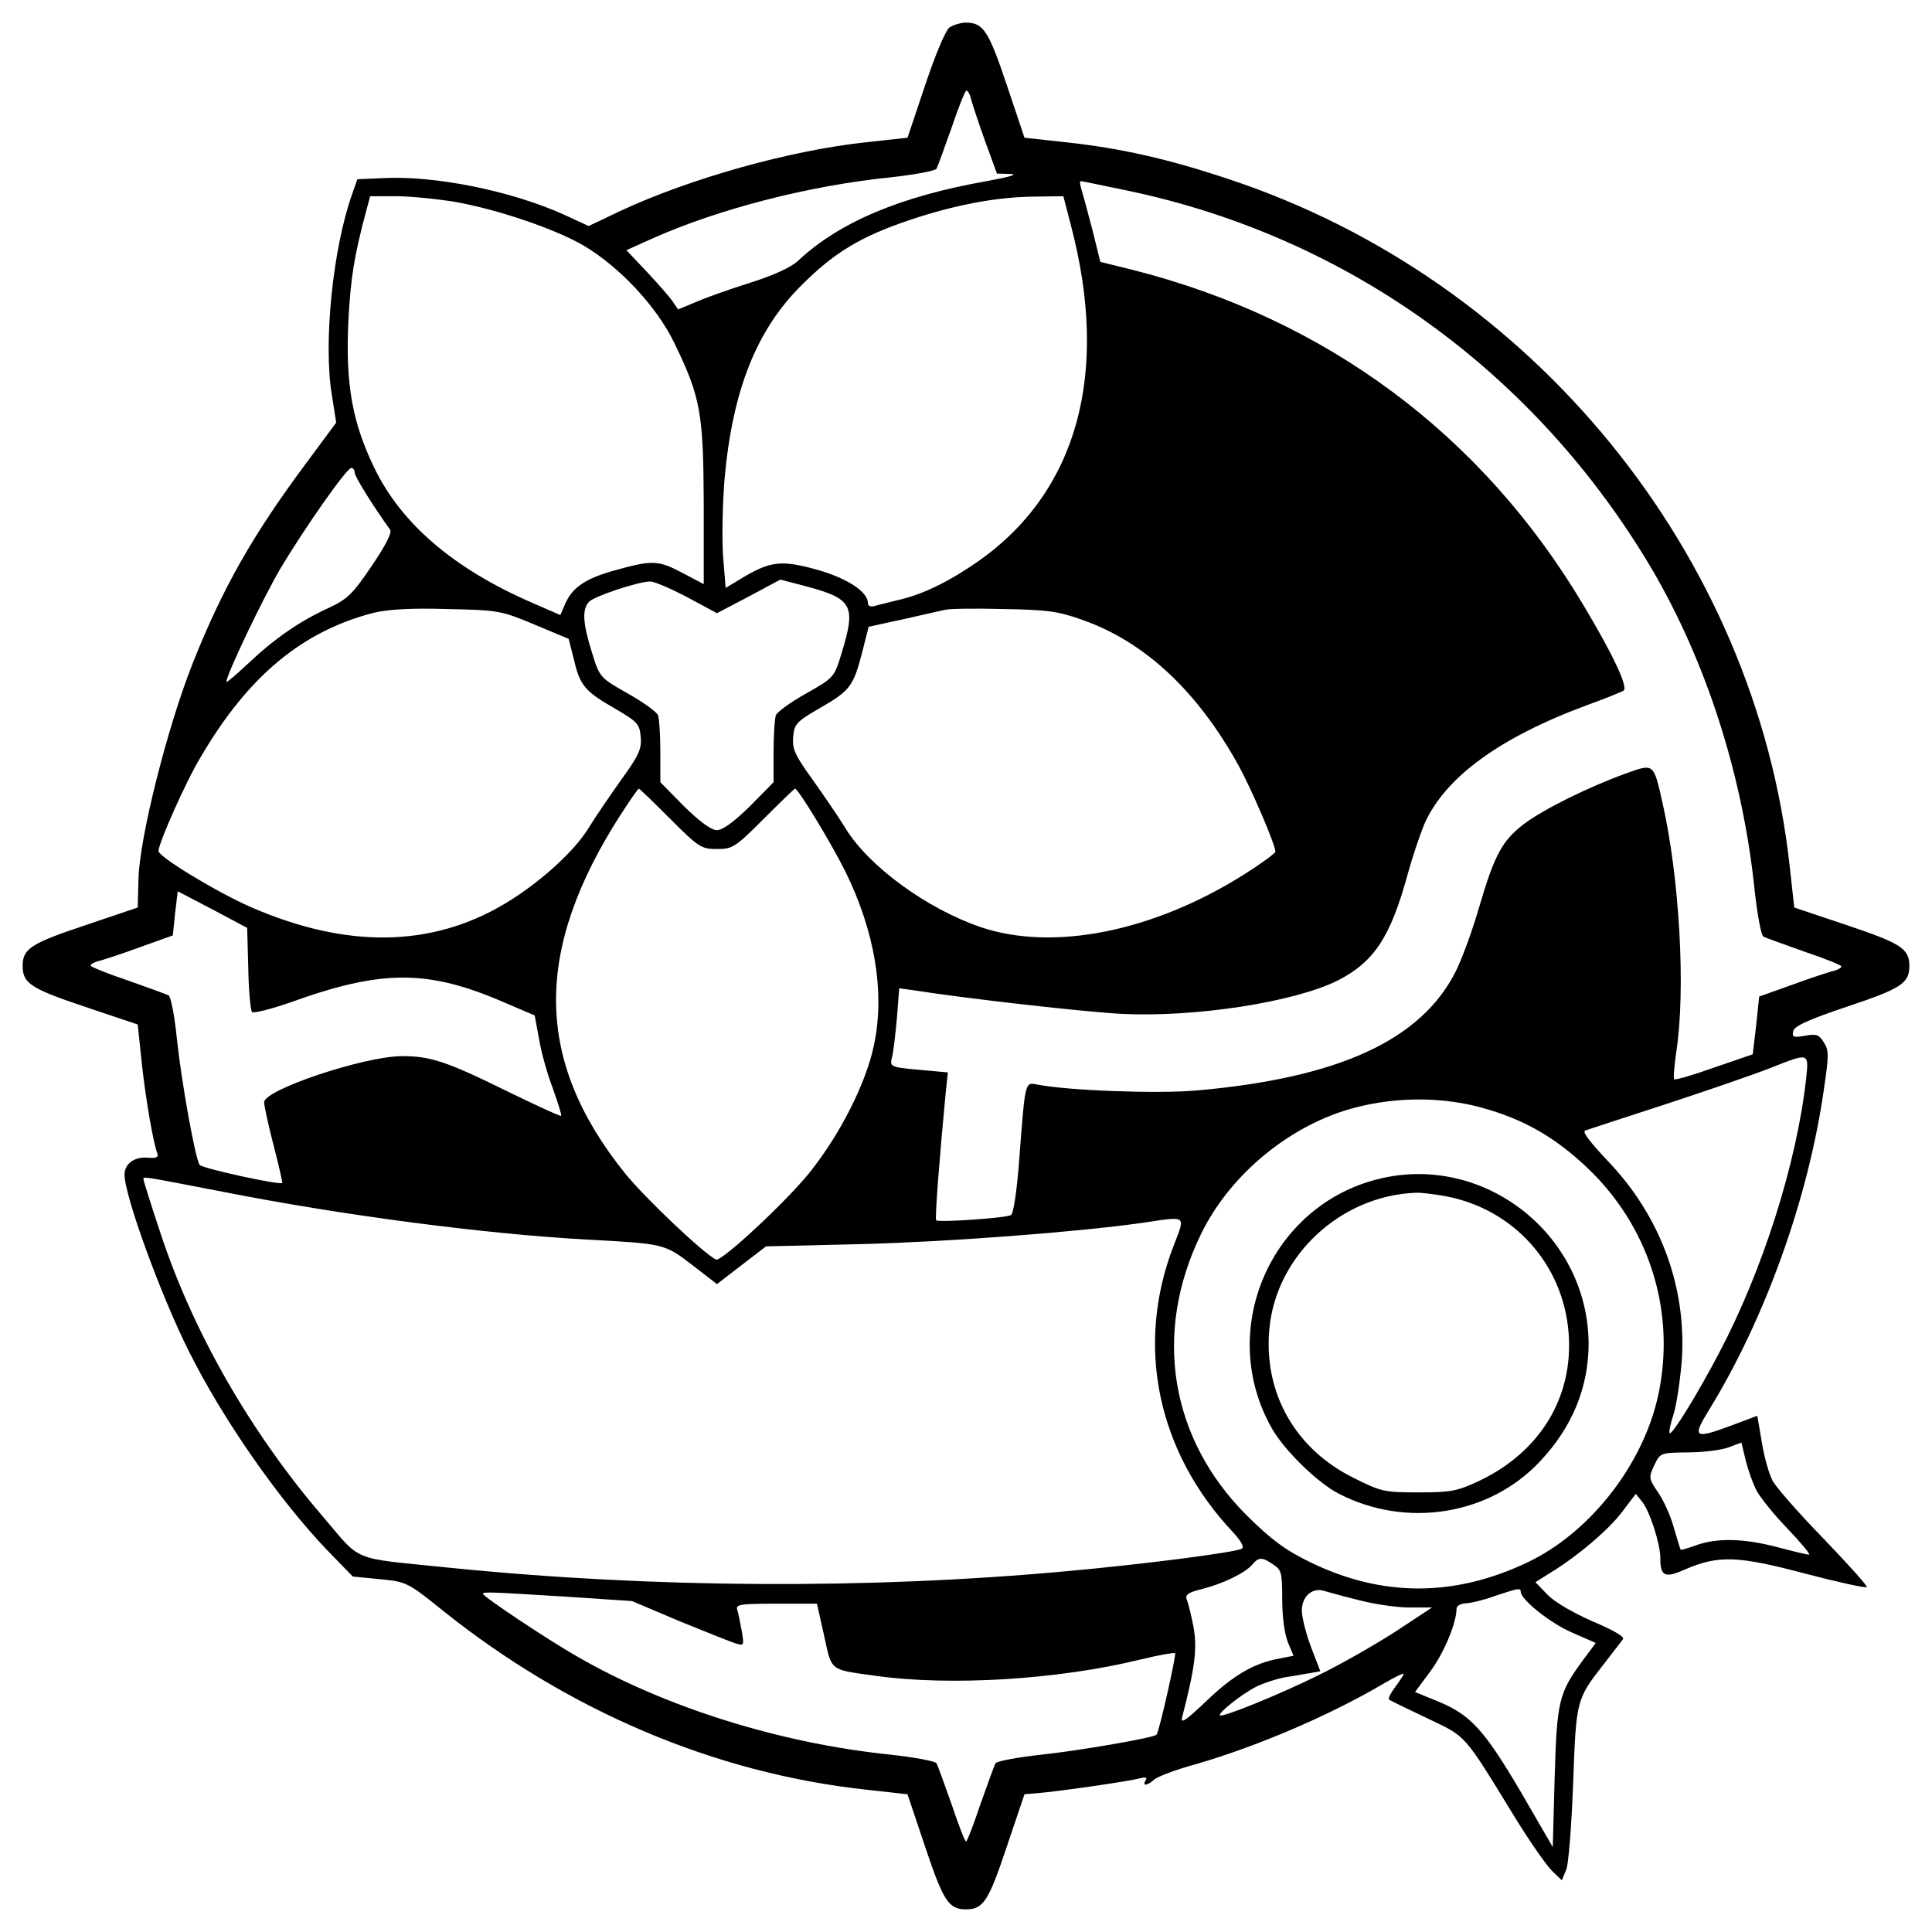 <?xml version="1.0" standalone="no"?>
<!DOCTYPE svg PUBLIC "-//W3C//DTD SVG 20010904//EN"
 "http://www.w3.org/TR/2001/REC-SVG-20010904/DTD/svg10.dtd">
<svg version="1.0" xmlns="http://www.w3.org/2000/svg"
 width="512pt" height="512pt" viewBox="0 0 512 512"
 preserveAspectRatio="xMidYMid meet">
<g transform="translate(0,512) scale(0.1,-0.1)"
fill="#000000" stroke="none">
<path d="M2516 5047 c-10 -7 -38 -74 -64 -152 l-47 -140 -110 -12 c-204 -22
-466 -96 -651 -182 l-84 -40 -65 30 c-139 63 -341 104 -479 97 l-69 -3 -14
-40 c-51 -144 -76 -391 -54 -529 l12 -76 -83 -112 c-138 -186 -218 -326 -297
-525 -68 -171 -142 -466 -144 -573 l-2 -75 -139 -47 c-144 -48 -166 -62 -166
-108 0 -46 22 -60 165 -108 l140 -47 11 -105 c11 -99 30 -207 41 -237 4 -10
-4 -13 -25 -11 -36 3 -62 -16 -62 -45 0 -56 97 -322 171 -469 90 -180 238
-392 365 -525 l69 -71 72 -7 c70 -7 73 -8 165 -82 333 -267 724 -433 1125
-476 l108 -12 47 -140 c48 -143 62 -165 108 -165 46 0 60 22 108 166 l47 139
35 3 c51 4 241 31 269 39 17 4 22 3 17 -5 -10 -16 4 -15 23 2 9 8 59 27 111
41 162 47 354 129 498 214 29 17 52 28 52 25 0 -2 -10 -18 -22 -34 -12 -16
-20 -31 -17 -34 2 -2 47 -24 100 -49 107 -51 95 -37 236 -267 39 -63 83 -126
97 -139 l25 -24 12 29 c6 16 14 119 18 229 8 221 8 221 82 316 23 30 46 59 50
65 5 6 -23 23 -80 47 -52 23 -101 51 -120 71 l-32 33 38 24 c70 42 158 116
193 164 l35 46 17 -21 c20 -25 48 -111 48 -149 0 -49 12 -54 66 -30 88 38 140
36 317 -11 88 -23 161 -39 164 -36 3 3 -49 60 -114 128 -66 68 -127 137 -136
155 -9 17 -22 63 -28 101 l-12 70 -64 -24 c-104 -39 -110 -35 -63 41 148 241
262 559 303 845 14 93 14 108 0 128 -12 20 -20 23 -50 17 -30 -5 -34 -4 -31
12 2 13 38 30 142 65 144 48 166 62 166 108 0 46 -22 60 -165 108 l-140 47
-12 108 c-90 829 -681 1554 -1483 1821 -164 55 -289 83 -435 99 l-110 12 -47
140 c-48 143 -62 165 -108 165 -14 0 -34 -6 -44 -13z m58 -192 c4 -14 20 -63
37 -110 l31 -85 36 -1 c22 -1 -3 -8 -63 -19 -227 -40 -390 -108 -500 -211 -19
-18 -66 -39 -129 -59 -54 -17 -119 -40 -143 -51 l-46 -19 -15 22 c-9 13 -40
48 -69 79 l-53 56 69 31 c175 78 414 140 631 162 63 7 118 17 122 23 3 6 21
55 40 109 18 54 36 98 39 98 4 0 10 -11 13 -25z m418 -241 c582 -123 1077
-481 1385 -1001 145 -247 242 -549 273 -853 7 -63 17 -118 23 -122 6 -3 55
-21 109 -40 54 -18 98 -36 98 -39 0 -4 -11 -10 -25 -13 -14 -4 -63 -20 -109
-37 l-84 -30 -8 -76 -9 -77 -102 -35 c-56 -20 -104 -34 -106 -31 -3 3 0 34 5
70 26 166 9 465 -37 666 -23 102 -22 101 -97 74 -99 -36 -219 -95 -271 -135
-57 -44 -77 -82 -118 -222 -17 -59 -45 -135 -61 -167 -92 -183 -311 -283 -688
-316 -106 -9 -343 0 -422 16 -32 6 -31 10 -47 -200 -6 -80 -15 -143 -22 -146
-12 -8 -192 -20 -198 -14 -4 3 9 169 25 336 l6 56 -77 7 c-77 7 -77 8 -71 34
4 14 9 61 13 104 l6 78 36 -5 c139 -22 456 -58 556 -63 195 -9 453 31 569 88
97 49 141 115 187 284 12 44 32 103 44 132 55 123 198 228 430 314 50 18 94
36 98 39 12 10 -30 98 -106 225 -269 453 -682 760 -1196 890 l-85 21 -21 85
c-12 46 -25 94 -29 107 -4 12 -5 22 -2 22 3 0 61 -12 128 -26z m-1786 -29
c113 -20 266 -72 341 -116 96 -57 195 -163 241 -260 69 -142 76 -185 77 -425
l0 -212 -55 29 c-66 35 -81 35 -179 8 -80 -22 -115 -46 -134 -91 l-12 -28 -78
34 c-206 90 -344 209 -415 356 -59 122 -76 222 -69 385 6 117 15 175 48 298
l10 37 68 0 c38 0 108 -7 157 -15z m1632 -62 c103 -391 18 -703 -242 -888 -77
-54 -147 -89 -211 -104 -27 -7 -58 -14 -67 -17 -11 -3 -18 0 -18 8 0 30 -56
66 -134 88 -93 26 -123 23 -193 -18 l-50 -30 -7 87 c-3 47 -1 137 4 200 21
237 85 397 204 515 87 87 157 129 284 172 118 40 231 62 333 63 l77 1 20 -77z
m-1898 -656 c0 -10 50 -90 94 -151 5 -8 -12 -41 -49 -96 -51 -75 -64 -88 -116
-112 -76 -35 -141 -80 -211 -146 -32 -30 -58 -52 -58 -49 0 19 96 220 143 300
65 109 176 267 188 267 5 0 9 -6 9 -13z m880 -329 l80 -43 84 44 84 45 69 -18
c123 -33 132 -51 93 -178 -19 -63 -20 -64 -94 -106 -41 -23 -77 -49 -80 -58
-3 -9 -6 -52 -6 -96 l0 -81 -63 -64 c-42 -41 -72 -63 -87 -63 -15 0 -45 22
-87 63 l-63 64 0 81 c0 44 -3 87 -6 96 -3 9 -39 35 -80 58 -74 42 -75 43 -95
108 -25 79 -27 117 -7 136 14 14 127 52 160 53 10 1 54 -18 98 -41z m-404 -73
l91 -38 14 -55 c16 -69 29 -84 109 -130 60 -35 65 -41 68 -75 3 -31 -5 -49
-50 -111 -29 -41 -69 -99 -88 -130 -38 -63 -134 -149 -224 -202 -194 -115
-418 -118 -671 -8 -89 39 -245 133 -245 149 1 22 72 183 112 249 126 215 269
333 458 382 38 9 98 13 195 10 136 -3 143 -4 231 -41z m1453 12 c165 -58 305
-189 414 -387 34 -62 97 -209 97 -227 0 -4 -38 -32 -84 -61 -240 -151 -505
-204 -697 -139 -143 49 -297 161 -359 263 -19 31 -59 89 -88 130 -45 62 -53
80 -50 111 3 34 8 40 68 75 82 47 91 58 114 146 l18 71 92 20 c50 11 100 23
111 25 11 3 81 4 155 2 116 -2 145 -6 209 -29z m-1093 -527 c76 -76 83 -80
124 -80 41 0 48 4 124 80 44 44 81 80 83 80 8 0 94 -141 132 -217 79 -159 107
-323 77 -463 -21 -101 -90 -237 -171 -338 -63 -78 -232 -235 -247 -230 -28 11
-187 161 -242 229 -240 299 -243 590 -10 952 24 37 45 67 47 67 2 0 39 -36 83
-80z m-1118 -397 c1 -59 6 -111 10 -115 4 -4 51 8 103 26 241 87 363 87 564 0
l82 -35 12 -65 c6 -36 23 -95 37 -131 13 -37 23 -68 21 -70 -2 -2 -67 28 -145
66 -158 78 -203 93 -279 92 -100 -1 -363 -89 -363 -122 0 -9 11 -61 25 -114
14 -54 24 -99 23 -100 -8 -6 -214 39 -219 48 -12 18 -48 220 -60 332 -6 61
-16 113 -22 117 -6 3 -55 21 -109 40 -54 18 -98 36 -98 39 0 4 11 10 25 13 14
4 63 20 109 37 l84 30 6 59 7 58 92 -48 92 -49 3 -108z m4128 -295 c-25 -221
-114 -503 -230 -723 -56 -107 -125 -219 -131 -213 -3 2 2 26 11 53 8 28 17 91
21 140 13 194 -57 382 -194 526 -49 52 -71 80 -62 83 8 3 104 34 214 70 110
36 234 79 275 95 106 42 104 43 96 -31z m-840 -79 c107 -32 191 -84 276 -169
153 -155 218 -372 173 -585 -39 -184 -179 -365 -346 -445 -195 -93 -387 -93
-579 1 -67 33 -102 60 -166 123 -204 204 -249 484 -121 746 72 148 217 273
375 325 124 40 266 42 388 4z m-3352 -218 c315 -62 690 -111 961 -126 205 -11
206 -11 279 -67 l66 -51 65 50 65 50 252 6 c233 6 573 32 743 56 123 18 117
23 85 -61 -102 -264 -43 -546 158 -759 21 -23 30 -39 23 -43 -15 -10 -265 -42
-466 -60 -524 -48 -1093 -45 -1630 9 -272 28 -233 12 -342 139 -190 222 -342
487 -428 749 -25 75 -45 139 -45 142 0 8 1 7 214 -34z m4061 -791 c10 -19 47
-65 83 -102 36 -38 61 -68 56 -68 -5 0 -43 9 -84 20 -88 23 -159 25 -215 5
-21 -8 -40 -13 -41 -12 -1 1 -9 27 -18 58 -8 30 -27 73 -42 94 -25 37 -25 40
-10 72 16 33 16 33 88 34 40 0 89 6 108 13 l35 13 11 -46 c6 -25 19 -62 29
-81z m-1281 -196 c22 -14 24 -22 24 -92 0 -47 6 -91 15 -114 l15 -36 -36 -7
c-68 -12 -123 -44 -194 -112 -57 -54 -70 -63 -65 -43 34 131 40 182 30 238 -6
31 -14 64 -18 73 -5 13 4 19 41 28 55 14 115 43 133 65 17 20 26 20 55 0z
m225 -94 c41 -11 102 -20 135 -20 l61 0 -100 -66 c-55 -35 -146 -87 -202 -114
-105 -52 -254 -112 -260 -106 -6 6 57 56 96 76 20 10 55 21 76 25 22 3 52 9
67 11 l27 5 -25 65 c-13 35 -24 78 -24 96 0 36 26 60 55 53 11 -3 53 -15 94
-25z m431 22 c0 -21 78 -83 135 -108 l64 -28 -35 -47 c-63 -86 -68 -106 -74
-309 l-5 -185 -84 145 c-97 165 -134 206 -220 241 l-61 25 40 54 c36 48 70
129 70 167 0 7 10 13 23 14 12 0 47 8 77 19 66 22 70 22 70 12z m-2535 -13
l180 -12 125 -53 c69 -28 136 -55 149 -59 23 -7 23 -6 17 31 -4 22 -9 47 -12
57 -5 15 5 17 103 17 l108 0 19 -85 c21 -95 13 -89 136 -106 198 -28 486 -10
702 43 49 12 90 19 92 17 4 -4 -42 -208 -49 -216 -5 -8 -208 -43 -305 -53 -63
-7 -118 -17 -122 -23 -3 -6 -21 -55 -40 -109 -18 -54 -35 -98 -38 -98 -3 0
-20 44 -38 98 -19 54 -37 103 -40 109 -4 6 -59 16 -122 23 -293 30 -599 126
-832 261 -77 44 -248 158 -248 165 0 6 18 5 215 -7z"/>
<path d="M3655 1996 c-289 -70 -432 -403 -284 -662 33 -58 122 -145 178 -173
179 -92 399 -56 532 86 86 91 129 197 129 313 -2 288 -276 504 -555 436z m176
-46 c180 -34 312 -180 326 -363 13 -169 -75 -314 -236 -391 -60 -28 -75 -31
-162 -31 -90 0 -99 2 -171 38 -156 77 -240 226 -224 396 18 193 188 352 387
360 15 1 51 -4 80 -9z"/>
</g>
</svg>
